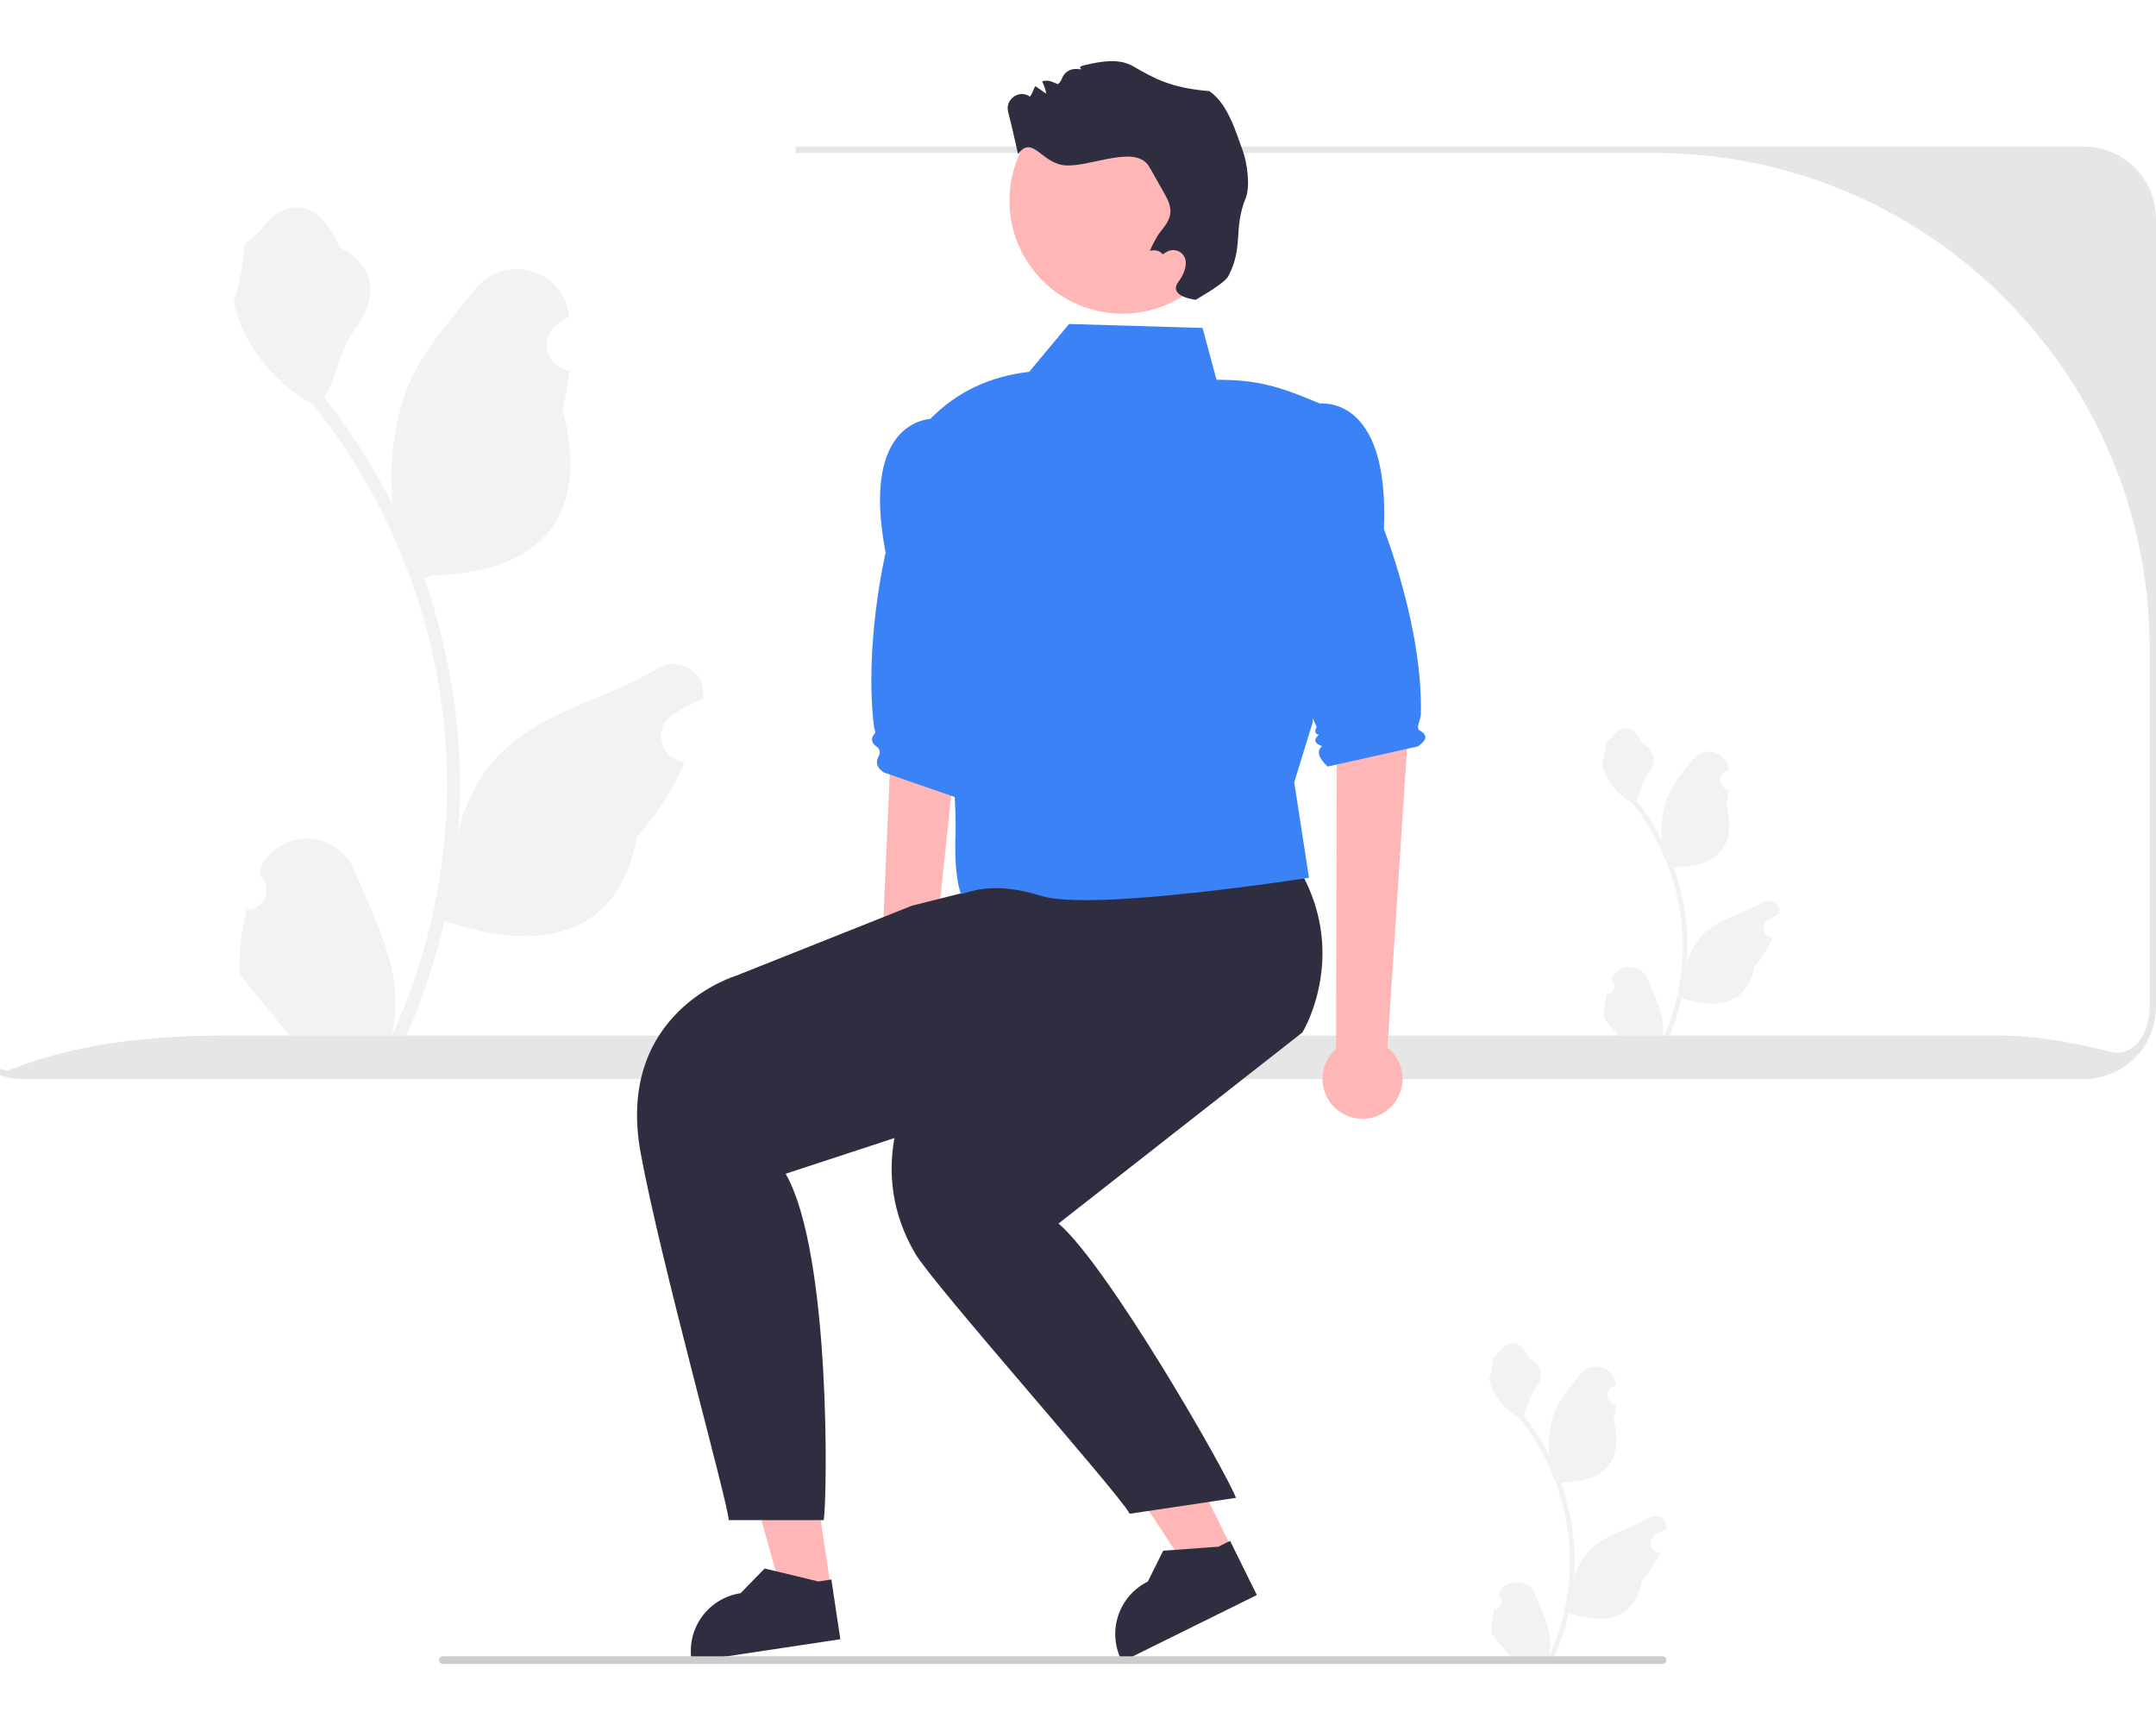 <svg xmlns="http://www.w3.org/2000/svg" width="500" height="400" viewBox="0 0 677.5 503.589" xmlns:xlink="http://www.w3.org/1999/xlink"><path d="M504.937,293.016c2.066,.129,3.208-2.437,1.645-3.933l-.155-.618c.02-.05,.041-.099,.062-.148,2.089-4.982,9.17-4.947,11.241,.042,1.839,4.428,4.179,8.864,4.756,13.546,.258,2.067,.142,4.172-.316,6.2,4.308-9.411,6.575-19.687,6.575-30.021,0-2.596-.142-5.193-.433-7.783-.239-2.119-.568-4.224-.995-6.31-2.306-11.277-7.299-22.018-14.5-30.99-3.462-1.892-6.349-4.851-8.093-8.397-.626-1.279-1.117-2.655-1.35-4.056,.394,.052,1.486-5.949,1.188-6.317,.549-.833,1.532-1.247,2.131-2.06,2.982-4.043,7.091-3.337,9.236,2.157,4.582,2.313,4.627,6.148,1.815,9.837-1.789,2.347-2.035,5.522-3.604,8.035,.162,.207,.329,.407,.491,.614,2.961,3.798,5.522,7.88,7.681,12.169-.61-4.766,.291-10.508,1.826-14.21,1.748-4.217,5.025-7.769,7.91-11.415,3.466-4.379,10.573-2.468,11.184,3.083,.006,.054,.012,.107,.017,.161-.429,.242-.848,.499-1.259,.77-2.339,1.547-1.531,5.174,1.241,5.602l.063,.01c-.155,1.544-.42,3.074-.807,4.579,3.702,14.316-4.29,19.53-15.701,19.764-.252,.129-.497,.258-.749,.381,1.156,3.255,2.08,6.594,2.764,9.979,.614,2.99,1.04,6.013,1.279,9.049,.297,3.83,.271,7.68-.052,11.503l.019-.136c.82-4.211,3.107-8.145,6.427-10.87,4.946-4.063,11.933-5.559,17.268-8.824,2.568-1.572,5.859,.459,5.411,3.437l-.022,.143c-.794,.323-1.569,.698-2.319,1.117-.429,.242-.848,.499-1.259,.77-2.339,1.547-1.531,5.174,1.241,5.602l.063,.01c.045,.006,.084,.013,.129,.019-1.363,3.236-3.262,6.239-5.639,8.829-2.315,12.497-12.256,13.683-22.89,10.044h-.006c-1.163,5.064-2.861,10.011-5.044,14.726h-18.02c-.065-.2-.123-.407-.181-.607,1.666,.103,3.346,.006,4.986-.297-1.337-1.641-2.674-3.294-4.011-4.935-.032-.032-.058-.065-.084-.097-.678-.84-1.363-1.673-2.041-2.512l-0-.001c-.042-2.578,.267-5.147,.879-7.64l.001-0,0-0Z" fill="#f2f2f2"/><path d="M77.509,266.556c5.463,.342,8.483-6.446,4.349-10.402l-.411-1.635c.054-.131,.109-.262,.163-.392,5.525-13.175,24.25-13.084,29.729,.11,4.862,11.711,11.053,23.441,12.577,35.823,.683,5.466,.376,11.034-.837,16.398,11.393-24.887,17.388-52.063,17.388-79.392,0-6.867-.376-13.733-1.144-20.583-.632-5.603-1.503-11.171-2.631-16.688-6.098-29.823-19.301-58.229-38.347-81.954-9.155-5.005-16.791-12.828-21.402-22.205-1.657-3.382-2.955-7.02-3.57-10.727,1.042,.137,3.929-15.732,3.143-16.705,1.452-2.203,4.051-3.299,5.637-5.449,7.887-10.693,18.753-8.826,24.426,5.705,12.118,6.116,12.235,16.259,4.8,26.014-4.731,6.206-5.381,14.604-9.531,21.249,.427,.547,.871,1.076,1.298,1.623,7.831,10.044,14.604,20.839,20.313,32.181-1.614-12.605,.769-27.79,4.83-37.578,4.623-11.153,13.289-20.546,20.92-30.188,9.166-11.581,27.962-6.527,29.577,8.154,.016,.142,.031,.284,.046,.426-1.133,.639-2.244,1.319-3.329,2.036-6.187,4.092-4.049,13.683,3.282,14.814l.166,.026c-.41,4.082-1.11,8.131-2.135,12.11,9.79,37.859-11.345,51.648-41.524,52.268-.666,.342-1.315,.683-1.982,1.008,3.058,8.609,5.5,17.44,7.311,26.39,1.623,7.908,2.75,15.902,3.382,23.93,.786,10.129,.717,20.309-.137,30.421l.051-.359c2.169-11.137,8.216-21.539,16.996-28.747,13.079-10.744,31.557-14.7,45.667-23.336,6.792-4.157,15.496,1.215,14.31,9.09l-.058,.377c-2.101,.854-4.151,1.845-6.132,2.955-1.133,.64-2.244,1.319-3.329,2.036-6.187,4.092-4.049,13.683,3.282,14.814l.166,.025c.12,.017,.222,.034,.341,.051-3.604,8.557-8.626,16.5-14.912,23.349-6.121,33.05-32.412,36.185-60.535,26.561h-.017c-3.075,13.392-7.567,26.476-13.34,38.944h-47.656c-.171-.529-.325-1.076-.478-1.606,4.407,.273,8.848,.017,13.187-.785-3.536-4.339-7.071-8.711-10.607-13.05-.085-.085-.154-.171-.222-.256-1.793-2.22-3.604-4.424-5.398-6.644l-.001-.003c-.112-6.817,.705-13.611,2.324-20.204l.001-.001,0-0Z" fill="#f2f2f2"/><path d="M654.81,26.849H250v2h269.82c19.17,0,37.52,3.46,54.48,9.8h.01c2.33,.87,4.62,1.79,6.89,2.77,5.24,2.24,10.32,4.77,15.24,7.56,3.06,1.73,6.06,3.57,8.98,5.5,6.24,4.11,12.16,8.66,17.72,13.61l.01,.01c.25,.21,.49,.42,.73,.65,31.69,28.49,51.62,69.81,51.62,115.78v112.63c0,.24,0,.48-.01,.72-.28,8.26-5.4,15.15-12.2,13.42-11.59-2.96-23.36-5.13-35.32-5.13H71.19c-23.16,0-46.7,2.21-68.21,10.81-.72,.29-1.39,.11-2.05-.1-.31-.1-.62-.2-.93-.32v2.11c2.26,.76,4.67,1.18,7.19,1.18H654.81c12.25,0,22.27-9.77,22.67-21.92,.02-.26,.02-.51,.02-.77V49.539c0-12.51-10.18-22.69-22.69-22.69Z" fill="#e6e6e6"/><g><polygon points="261.148 480.088 245.965 482.374 229.919 424.896 252.329 421.522 261.148 480.088" fill="#ffb6b6"/><path d="M264.069,495.847l-46.691,7.032-.089-.59c-1.511-10.037,5.399-19.398,15.436-20.911l.001-0,7.554-7.755,16.888,4.074,4.076-.614,2.826,18.764Z" fill="#2f2e41"/></g><g><polygon points="387.372 467.838 373.607 474.64 340.815 424.782 361.132 414.742 387.372 467.838" fill="#ffb6b6"/><path d="M394.954,481.958l-42.33,20.921-.265-.535c-4.497-9.099-.766-20.121,8.332-24.619l.001-.001,4.833-9.688,17.326-1.264,3.695-1.826,8.408,17.012Z" fill="#2f2e41"/></g><path d="M419.846,310.319l.253-94.049,22.399-5.929-6.508,99.587c1.846,1.468,3.305,3.466,4.102,5.872,2.183,6.591-1.39,13.704-7.981,15.887-6.591,2.183-13.704-1.39-15.887-7.981-1.634-4.932-.043-10.155,3.622-13.387Z" fill="#ffb6b6"/><path d="M276.895,285.541l4.115-93.959,22.624-5.005-10.592,99.235c1.784,1.543,3.16,3.599,3.857,6.036,1.911,6.675-1.951,13.635-8.627,15.546-6.675,1.911-13.635-1.951-15.546-8.627-1.43-4.995,.374-10.148,4.169-13.227Z" fill="#ffb6b6"/><path d="M339.386,319.235l-58.332,19.141-34.169,11.208c14.339,25.121,13.074,102.417,11.959,108.835h-29.845c-.288-5.767-21.424-81.191-27.679-115.353-8.14-44.457,30.055-55.727,30.055-55.727l55.17-21.965,34.588-8.716,27.331-6.888c1.24,2.342,2.317,4.627,3.25,6.863,.006,.006,.006,.019,.013,.025,16.543,39.616-12.341,62.577-12.341,62.577Z" fill="#2f2e41"/><path d="M415.463,283.62c-.839,12.867-6.199,21.577-6.199,21.577l-76.634,60.035c15.384,13.087,52.485,77.628,55.76,86.188l-33.39,5c-3.663-6.781-61.704-71.99-67.434-81.802-7.426-12.717-8.472-25.196-6.512-36.242,4.051-22.861,21.001-39.598,21.001-39.598l42.04-38.583,7.564-3.538,.056-.025,42.434-19.843c7.326,6.65,12.323,13.368,15.641,19.868,3.663,7.176,5.272,14.082,5.673,20.319,.15,2.317,.138,4.533,0,6.643Z" fill="#2f2e41"/><path d="M377.894,83.84l-41.952-1.252-12.523,15.028c-12.043,1.402-22.63,6.07-31.307,15.028,0,0,6.893,18.445,5.009,57.606-.982,20.416,3.658,58.019,3.131,72.633-.47,13.017,1.491,18.823,1.878,18.784,1.657-.165,9.392-4.383,25.046,.626,15.654,5.009,84.164-5.7,84.164-5.7l-4.643-29.991,5.789-18.835,2.351-100.133c-13.149-5.635-20.037-7.514-32.56-7.514l-4.383-16.28Z" fill="#3b82f6"/><path d="M401.871,115.379l12.341-7.744s22.541-3.757,20.663,39.447c0,0,12.351,31.124,11.6,58.266-.047,1.682-1.73,4.174-.297,4.993,3.044,1.739,1.599,3.388-.659,4.991l-28.307,6.314c-2.525-2.377-3.809-4.599-1.774-6.406-2.292-.83-2.873-1.978-.992-3.583-1.049-.197-1.53-.83-.686-2.479l-13.949-29.538,2.061-64.263Z" fill="#3b82f6"/><path d="M306.312,118.243l-13.34-5.858s-22.848-.422-14.675,42.044c0,0-6.876,29.225-3.608,55.032,.072,.571,.601,1.269,.232,1.709-1.244,1.482-1.394,2.945,.75,4.375,.744,.496,1.003,1.838,.567,2.607-1.404,2.477-.413,4.091,1.504,5.351l33.356,11.563,8.836-69.803-13.622-47.019Z" fill="#3b82f6"/><circle cx="352.696" cy="43.872" r="35.48" fill="#ffb6b6"/><path d="M385.988,67.565c-.429,.805-1.683,1.891-3.374,3.095-1.923,1.368-4.404,2.883-6.868,4.331,0,0-8.924-.966-5.412-5.693,.393-.524,.762-1.107,1.097-1.72,1.226-2.266,1.824-4.922,.27-6.813-1.15-1.396-3.329-1.81-4.91-.928-1.578,.872-.996,.867-1.603,.699-1.48-1.705-3.877-.913-3.877-.913,0,0,1.858-4.218,3.327-6.012,1.479-1.791,2.999-3.768,3.149-6.082,.155-2.219-.972-4.303-2.058-6.231-1.177-2.088-2.348-4.164-3.526-6.252-.398-.701-.793-1.412-1.228-2.092-4.216-6.681-17.914,.114-25.811-.175-7.894-.299-10.556-9.911-15.252-3.561-1.136-5.022-1.989-8.929-3.115-13.234-1.029-3.945,3.392-7.187,6.76-4.879,.026,.018,.043,.033,.069,.05,.473-.585,.821-1.247,1.049-1.962,.157-.496,.406-.946,.709-1.329,1.128,.799,2.259,1.587,3.378,2.383-.208-1.354-.657-2.66-1.3-3.864,.986-.34,2.094-.336,3.137,.097l1.874,.765c.565-.508,.978-1.141,1.255-1.843,.743-1.942,2.656-3.127,4.728-2.929,3.345,.32-1.071-.414,2.264-1.185,5.109-1.185,10.793-2.315,15.337,.317,6.801,3.928,11.943,6.814,23.943,7.814,6,4,8.582,13.624,10.424,18.457,1.466,3.827,2.56,11.41,1.003,15.214-3.925,9.613-.585,15.294-5.439,24.475Z" fill="#2f2e41"/><path d="M469.505,486.256c2.066,.129,3.208-2.437,1.645-3.933l-.155-.618c.02-.05,.041-.099,.062-.148,2.089-4.982,9.17-4.947,11.241,.042,1.839,4.428,4.179,8.864,4.756,13.546,.258,2.067,.142,4.172-.316,6.2,4.308-9.411,6.575-19.687,6.575-30.021,0-2.597-.142-5.193-.433-7.783-.239-2.119-.568-4.224-.995-6.31-2.306-11.277-7.299-22.018-14.5-30.99-3.462-1.892-6.349-4.851-8.093-8.397-.626-1.279-1.117-2.655-1.35-4.056,.394,.052,1.486-5.949,1.188-6.317,.549-.833,1.532-1.247,2.131-2.06,2.982-4.043,7.091-3.337,9.236,2.157,4.582,2.313,4.627,6.148,1.815,9.837-1.789,2.347-2.035,5.522-3.604,8.035,.162,.207,.329,.407,.491,.614,2.961,3.798,5.522,7.88,7.681,12.169-.61-4.766,.291-10.508,1.826-14.21,1.748-4.217,5.025-7.769,7.91-11.415,3.466-4.379,10.573-2.468,11.184,3.083,.006,.054,.012,.107,.017,.161-.429,.242-.848,.499-1.259,.77-2.339,1.547-1.531,5.174,1.241,5.602l.063,.01c-.155,1.544-.42,3.074-.807,4.579,3.702,14.316-4.29,19.53-15.701,19.764-.252,.129-.497,.258-.749,.381,1.156,3.255,2.08,6.594,2.764,9.979,.614,2.99,1.04,6.013,1.279,9.049,.297,3.83,.271,7.68-.052,11.503l.019-.136c.82-4.211,3.107-8.145,6.427-10.87,4.946-4.063,11.933-5.559,17.268-8.824,2.568-1.572,5.859,.459,5.411,3.437l-.022,.143c-.794,.323-1.569,.698-2.319,1.117-.429,.242-.848,.499-1.259,.77-2.339,1.547-1.531,5.174,1.241,5.602l.063,.01c.045,.006,.084,.013,.129,.019-1.363,3.236-3.262,6.239-5.639,8.829-2.315,12.497-12.256,13.683-22.89,10.044h-.006c-1.163,5.064-2.861,10.011-5.044,14.726h-18.02c-.065-.2-.123-.407-.181-.607,1.666,.103,3.346,.006,4.986-.297-1.337-1.641-2.674-3.294-4.011-4.935-.032-.032-.058-.065-.084-.097-.678-.84-1.363-1.673-2.041-2.512l-0-.001c-.042-2.578,.267-5.147,.879-7.64l.001-0Z" fill="#f2f2f2"/><path d="M137.954,502.399c0,.66,.53,1.19,1.19,1.19h383.29c.66,0,1.19-.53,1.19-1.19,0-.66-.53-1.19-1.19-1.19H139.144c-.66,0-1.19,.53-1.19,1.19Z" fill="#ccc"/></svg>